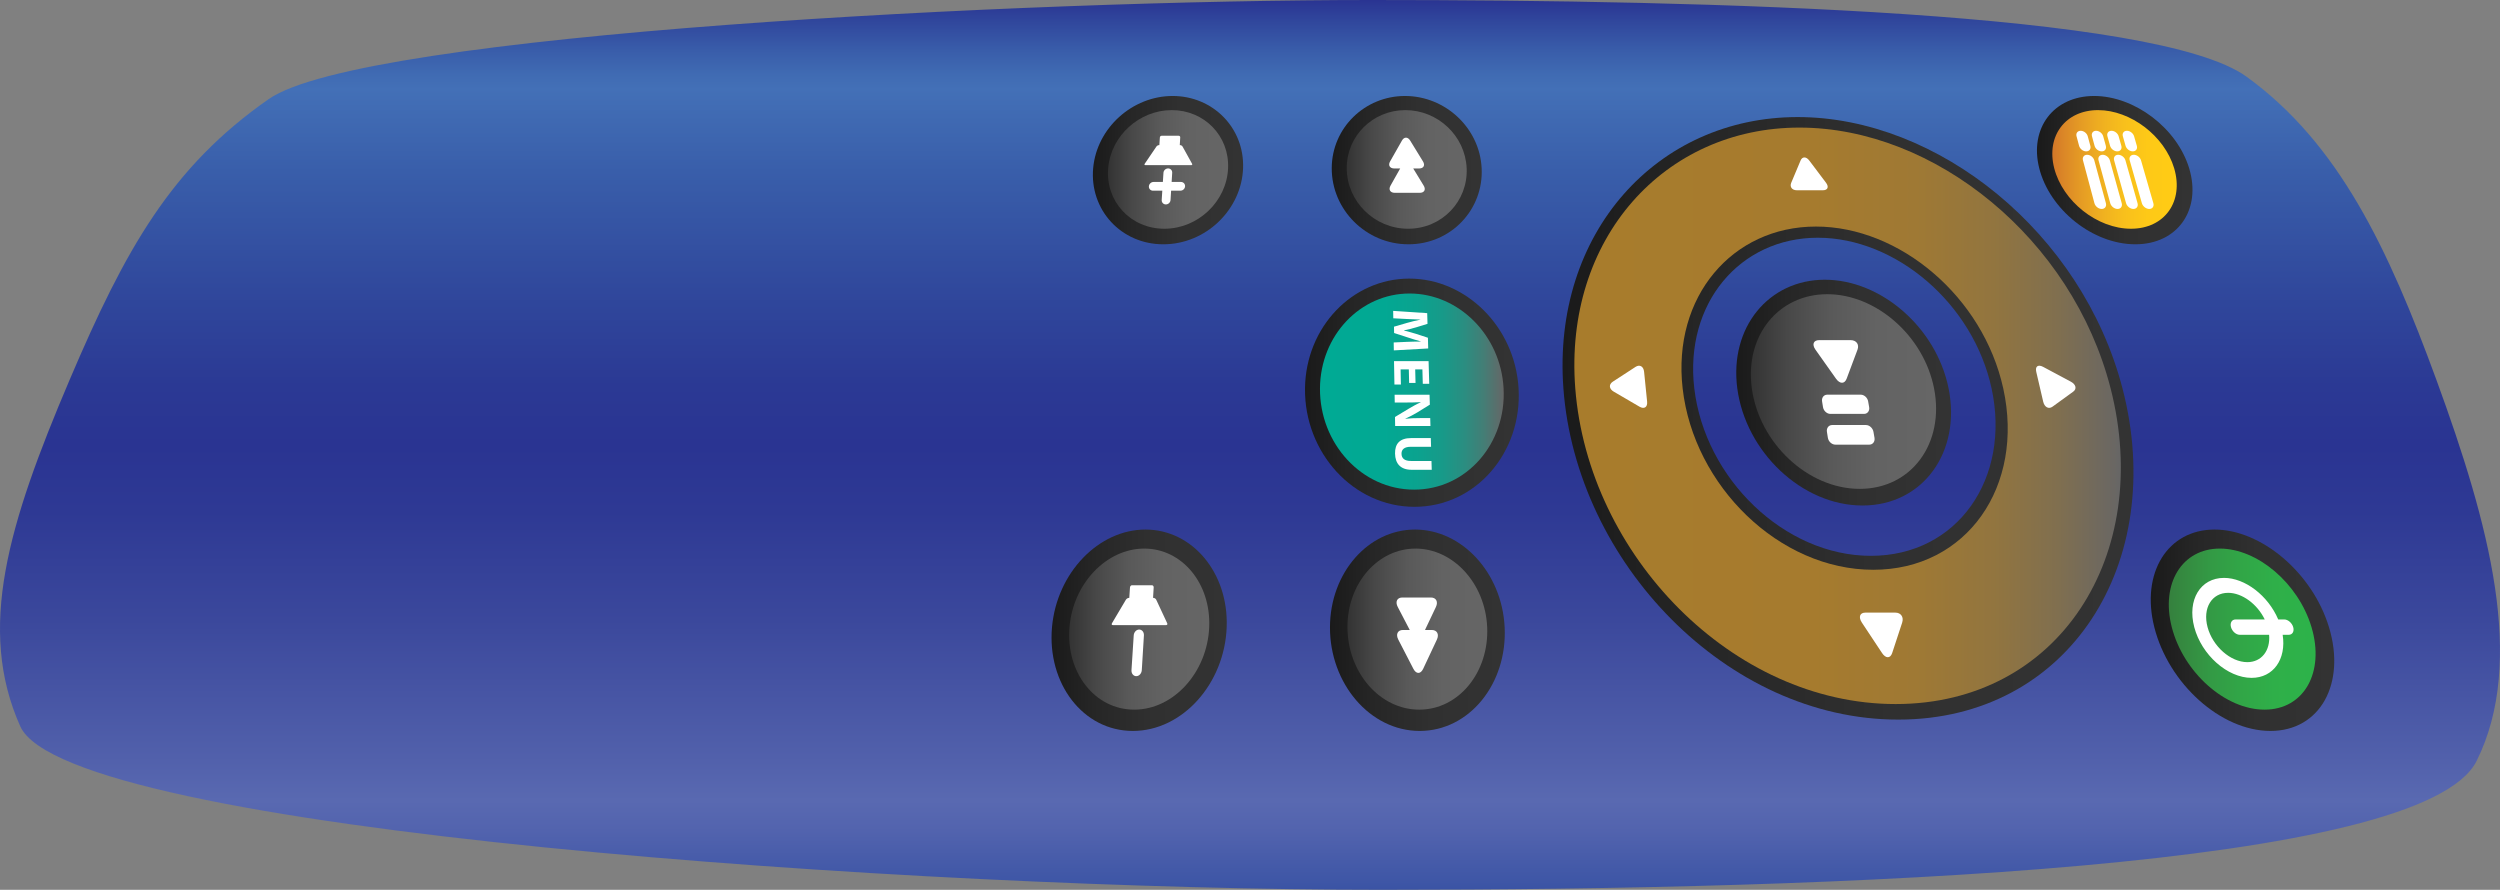 <?xml version="1.0" encoding="utf-8"?>
<!-- Generator: Adobe Illustrator 16.0.0, SVG Export Plug-In . SVG Version: 6.00 Build 0)  -->
<!DOCTYPE svg PUBLIC "-//W3C//DTD SVG 1.1 Basic//EN" "http://www.w3.org/Graphics/SVG/1.1/DTD/svg11-basic.dtd">
<svg version="1.1" baseProfile="basic" id="Layer_1"
	 xmlns="http://www.w3.org/2000/svg" xmlns:xlink="http://www.w3.org/1999/xlink" x="0px" y="0px" width="519.039px"
	 height="184.741px" viewBox="0 0 519.039 184.741" xml:space="preserve">
<rect x="0" y="0" width="519.039" height="184.741" fill="#808080" stroke="none"/>
<g>
	
		<linearGradient id="SVGID_1_" gradientUnits="userSpaceOnUse" x1="171.683" y1="82.755" x2="356.423" y2="82.755" gradientTransform="matrix(0 1 -1 -2.086163e-007 342.275 -171.683)">
		<stop  offset="0" style="stop-color:#2A3492"/>
		<stop  offset="0.023" style="stop-color:#30469C"/>
		<stop  offset="0.057" style="stop-color:#395DAA"/>
		<stop  offset="0.084" style="stop-color:#406BB3"/>
		<stop  offset="0.1" style="stop-color:#4370B7"/>
		<stop  offset="0.193" style="stop-color:#395EAA"/>
		<stop  offset="0.327" style="stop-color:#30489C"/>
		<stop  offset="0.434" style="stop-color:#2B3994"/>
		<stop  offset="0.5" style="stop-color:#2A3492"/>
		<stop  offset="0.575" style="stop-color:#2E3994"/>
		<stop  offset="0.697" style="stop-color:#3B489C"/>
		<stop  offset="0.85" style="stop-color:#5160AB"/>
		<stop  offset="0.9" style="stop-color:#5969B1"/>
		<stop  offset="0.934" style="stop-color:#5263AE"/>
		<stop  offset="0.991" style="stop-color:#3E56A6"/>
		<stop  offset="1" style="stop-color:#3A53A4"/>
	</linearGradient>
	<path fill="url(#SVGID_1_)" d="M14.429,78.921C26.065,51.58,35.597,34.656,55.797,20.563C75.301,6.956,213.207,0,284.724,0
		c71.519,0,163.188,2.535,181.69,15.92c19.156,13.858,29.439,35.66,39.442,63.001c10.967,29.982,18.614,58.385,8.342,79.04
		c-11.075,22.273-131.53,26.779-227.423,26.779c-95.893,0-272.844-12.142-282.574-33.952
		C-4.827,130.548,1.669,108.903,14.429,78.921z"/>
	<g>
		
			<linearGradient id="SVGID_2_" gradientUnits="userSpaceOnUse" x1="253.195" y1="-18.199" x2="253.195" y2="-62.795" gradientTransform="matrix(0 1 -1 -2.086163e-007 342.275 -171.683)">
			<stop  offset="0" style="stop-color:#1A1A1A"/>
			<stop  offset="0.239" style="stop-color:#262626"/>
			<stop  offset="0.578" style="stop-color:#303030"/>
			<stop  offset="1" style="stop-color:#333333"/>
		</linearGradient>
		<path fill="url(#SVGID_2_)" d="M360.689,80.633c-1.665-12.645,6.514-22.559,18.17-22.559s23.144,9.914,25.698,22.559
			c2.664,13.179-5.309,24.319-17.875,24.319C374.115,104.952,362.424,93.812,360.689,80.633z"/>
		
			<linearGradient id="SVGID_3_" gradientUnits="userSpaceOnUse" x1="258.536" y1="17.866" x2="258.536" y2="-100.668" gradientTransform="matrix(0 1 -1 -2.086163e-007 342.275 -171.683)">
			<stop  offset="0" style="stop-color:#1A1A1A"/>
			<stop  offset="0.239" style="stop-color:#262626"/>
			<stop  offset="0.578" style="stop-color:#303030"/>
			<stop  offset="1" style="stop-color:#333333"/>
		</linearGradient>
		<path fill="url(#SVGID_3_)" d="M324.586,80.632c-2.385-32.371,19.53-56.326,48.637-56.326s59.018,23.955,67.438,56.327
			c9.396,36.126-11.025,68.769-46.561,68.769S327.249,116.758,324.586,80.632z M413.483,80.633
			c-3.818-17.644-19.917-31.277-36.079-31.277s-27.712,13.633-25.642,31.277c2.195,18.704,18.696,34.767,36.663,34.767
			S417.532,99.336,413.483,80.633z"/>
		
			<linearGradient id="SVGID_4_" gradientUnits="userSpaceOnUse" x1="252.97" y1="-21.23" x2="252.97" y2="-59.688" gradientTransform="matrix(0 1 -1 -2.086163e-007 342.275 -171.683)">
			<stop  offset="0" style="stop-color:#333333"/>
			<stop  offset="0.197" style="stop-color:#484848"/>
			<stop  offset="0.429" style="stop-color:#595959"/>
			<stop  offset="0.683" style="stop-color:#636363"/>
			<stop  offset="1" style="stop-color:#666666"/>
		</linearGradient>
		<path fill="url(#SVGID_4_)" d="M386.105,101.496c-10.798,0-20.85-9.514-22.399-20.863c-1.495-10.952,5.536-19.552,15.655-19.552
			c10.118,0,20.019,8.6,22.18,19.552C403.779,91.982,396.901,101.496,386.105,101.496z"/>
		
			<linearGradient id="SVGID_5_" gradientUnits="userSpaceOnUse" x1="258.013" y1="15.414" x2="258.013" y2="-98.045" gradientTransform="matrix(0 1 -1 -2.086163e-007 342.275 -171.683)">
			<stop  offset="0" style="stop-color:#A87C2C"/>
			<stop  offset="0.435" style="stop-color:#A67B2E"/>
			<stop  offset="0.625" style="stop-color:#9F7934"/>
			<stop  offset="0.767" style="stop-color:#92753F"/>
			<stop  offset="0.884" style="stop-color:#806F4F"/>
			<stop  offset="0.987" style="stop-color:#6A6763"/>
			<stop  offset="1" style="stop-color:#666666"/>
		</linearGradient>
		<path fill="url(#SVGID_5_)" d="M438.195,80.633c-7.968-31.113-36.586-54.143-64.607-54.143c-28.023,0-48.952,23.03-46.536,54.142
			c2.683,34.566,32.588,65.54,66.51,65.54S447.049,115.2,438.195,80.633z M349.341,80.633
			c-2.156-19.014,10.287-33.597,27.675-33.597s34.699,14.583,38.889,33.597c4.461,20.25-7.505,37.662-26.996,37.662
			C369.417,118.294,351.639,100.883,349.341,80.633z"/>
		<g>
			<g>
				<path fill="#FFFFFF" d="M383.39,78.627l2.256-6.027c0.409-1.093-0.238-1.984-1.434-1.984h-6.522
					c-1.198,0-1.544,0.892-0.771,1.984l4.268,6.027C381.979,79.747,382.972,79.747,383.39,78.627z"/>
			</g>
			<path fill="#FFFFFF" d="M388.066,84.531l-0.211-1.202c-0.132-0.765-0.825-1.389-1.538-1.389h-6.952
				c-0.712,0-1.195,0.624-1.074,1.389l0.191,1.202c0.123,0.769,0.81,1.4,1.528,1.4h6.995C387.723,85.931,388.2,85.3,388.066,84.531z
				 M389.174,90.886l-0.214-1.227c-0.136-0.78-0.837-1.417-1.557-1.417h-7.022c-0.72,0-1.207,0.637-1.083,1.417l0.195,1.227
				c0.124,0.785,0.821,1.428,1.545,1.428h7.067C388.831,92.314,389.312,91.671,389.174,90.886z"/>
		</g>
		<g>
			<path fill="#FFFFFF" d="M392.847,135.574l2.073-6.306c0.375-1.145-0.256-2.077-1.403-2.077h-6.249
				c-1.148,0-1.468,0.933-0.71,2.077l4.178,6.306C391.511,136.744,392.46,136.744,392.847,135.574z"/>
		</g>
		<g>
			<path fill="#FFFFFF" d="M373.831,33.316l-1.943,4.626c-0.359,0.856,0.16,1.559,1.156,1.559h5.432
				c0.996,0,1.281-0.702,0.635-1.559l-3.486-4.626C374.99,32.476,374.184,32.476,373.831,33.316z"/>
		</g>
		<g>
			<path fill="#FFFFFF" d="M335.031,81.308l5.352,3.125c0.987,0.577,1.7,0.104,1.584-1.047l-0.627-6.198
				c-0.113-1.125-0.91-1.582-1.771-1.021l-4.723,3.074C333.971,79.807,334.055,80.737,335.031,81.308z"/>
		</g>
		<g>
			<path fill="#FFFFFF" d="M429.936,79.24l-5.75-3.073c-1.048-0.561-1.691-0.102-1.43,1.022l1.441,6.199
				c0.268,1.151,1.139,1.623,1.934,1.046l4.309-3.126C431.225,80.738,430.998,79.808,429.936,79.24z"/>
		</g>
	</g>
	<g>
		
			<linearGradient id="SVGID_6_" gradientUnits="userSpaceOnUse" x1="207.005" y1="65.785" x2="207.005" y2="34.642" gradientTransform="matrix(0 1 -1 -2.086163e-007 342.275 -171.683)">
			<stop  offset="0" style="stop-color:#1A1A1A"/>
			<stop  offset="0.239" style="stop-color:#262626"/>
			<stop  offset="0.578" style="stop-color:#303030"/>
			<stop  offset="1" style="stop-color:#333333"/>
		</linearGradient>
		<path fill="url(#SVGID_6_)" d="M276.49,34.913c0.032-8.362,6.856-14.986,15.215-14.986c8.357,0,15.49,6.625,15.909,14.986
			c0.431,8.61-6.381,15.806-15.196,15.806C283.602,50.72,276.457,43.523,276.49,34.913z"/>
		
			<linearGradient id="SVGID_7_" gradientUnits="userSpaceOnUse" x1="206.858" y1="62.672" x2="206.858" y2="37.761" gradientTransform="matrix(0 1 -1 -2.086163e-007 342.275 -171.683)">
			<stop  offset="0" style="stop-color:#333333"/>
			<stop  offset="0.197" style="stop-color:#484848"/>
			<stop  offset="0.429" style="stop-color:#595959"/>
			<stop  offset="0.683" style="stop-color:#636363"/>
			<stop  offset="1" style="stop-color:#666666"/>
		</linearGradient>
		<path fill="url(#SVGID_7_)" d="M292.342,47.49c-7.025,0-12.729-5.698-12.739-12.577c-0.011-6.72,5.438-12.051,12.17-12.051
			c6.732,0,12.428,5.332,12.729,12.051C304.81,41.792,299.368,47.49,292.342,47.49z"/>
		<path fill="#FFFFFF" d="M291.072,29.173l-2.468,4.343c-0.457,0.803-0.061,1.463,0.883,1.463h1.211l-2.008,3.565
			c-0.461,0.818-0.061,1.488,0.891,1.488h5.178c0.952,0,1.32-0.67,0.823-1.488l-2.174-3.565h1.211c0.944,0,1.31-0.66,0.815-1.463
			l-2.668-4.343C292.282,28.383,291.518,28.383,291.072,29.173z"/>
	</g>
	<g>
		
			<linearGradient id="SVGID_8_" gradientUnits="userSpaceOnUse" x1="302.531" y1="66.151" x2="302.531" y2="29.857" gradientTransform="matrix(0 1 -1 -2.086163e-007 342.275 -171.683)">
			<stop  offset="0" style="stop-color:#1A1A1A"/>
			<stop  offset="0.239" style="stop-color:#262626"/>
			<stop  offset="0.578" style="stop-color:#303030"/>
			<stop  offset="1" style="stop-color:#333333"/>
		</linearGradient>
		<path fill="url(#SVGID_8_)" d="M276.124,130.197c0.044-11.322,7.967-20.255,17.663-20.255s18.034,8.933,18.601,20.255
			c0.588,11.721-7.315,21.559-17.634,21.559C284.436,151.755,276.079,141.917,276.124,130.197z"/>
		
			<linearGradient id="SVGID_9_" gradientUnits="userSpaceOnUse" x1="302.294" y1="62.524" x2="302.294" y2="33.494" gradientTransform="matrix(0 1 -1 -2.086163e-007 342.275 -171.683)">
			<stop  offset="0" style="stop-color:#333333"/>
			<stop  offset="0.197" style="stop-color:#484848"/>
			<stop  offset="0.429" style="stop-color:#595959"/>
			<stop  offset="0.683" style="stop-color:#636363"/>
			<stop  offset="1" style="stop-color:#666666"/>
		</linearGradient>
		<path fill="url(#SVGID_9_)" d="M294.652,147.333c-8.215,0-14.887-7.776-14.901-17.136c-0.014-9.102,6.313-16.303,14.127-16.303
			c7.817,0,14.478,7.201,14.884,16.303C309.179,139.556,302.868,147.333,294.652,147.333z"/>
		<path fill="#FFFFFF" d="M295.468,138.865l2.851-6.07c0.519-1.102,0.043-2.001-1.058-2.001h-1.41l2.271-4.783
			c0.513-1.079,0.043-1.96-1.047-1.96h-5.925c-1.089,0-1.521,0.881-0.956,1.96l2.494,4.783h-1.413c-1.1,0-1.534,0.899-0.965,2.001
			l3.136,6.07C294.027,139.988,294.939,139.988,295.468,138.865z"/>
	</g>
	<g>
		
			<linearGradient id="SVGID_10_" gradientUnits="userSpaceOnUse" x1="253.215" y1="71.337" x2="253.215" y2="26.953" gradientTransform="matrix(0 1 -1 -2.086163e-007 342.275 -171.683)">
			<stop  offset="0" style="stop-color:#1A1A1A"/>
			<stop  offset="0.239" style="stop-color:#262626"/>
			<stop  offset="0.578" style="stop-color:#303030"/>
			<stop  offset="1" style="stop-color:#333333"/>
		</linearGradient>
		<path fill="url(#SVGID_10_)" d="M270.94,80.632c0.16-12.776,9.865-22.79,21.642-22.79c11.777,0,21.945,10.013,22.696,22.79
			c0.782,13.322-8.894,24.591-21.602,24.591C280.971,105.223,270.775,93.954,270.94,80.632z"/>
		
			<linearGradient id="SVGID_11_" gradientUnits="userSpaceOnUse" x1="252.979" y1="68.227" x2="252.979" y2="30.074" gradientTransform="matrix(0 1 -1 -2.086163e-007 342.275 -171.683)">
			<stop  offset="0" style="stop-color:#00AA94"/>
			<stop  offset="0.348" style="stop-color:#02A893"/>
			<stop  offset="0.525" style="stop-color:#0AA38F"/>
			<stop  offset="0.664" style="stop-color:#179A89"/>
			<stop  offset="0.783" style="stop-color:#2A8E81"/>
			<stop  offset="0.889" style="stop-color:#437E76"/>
			<stop  offset="0.984" style="stop-color:#606A69"/>
			<stop  offset="1" style="stop-color:#666666"/>
		</linearGradient>
		<path fill="url(#SVGID_11_)" d="M293.595,101.657c-10.882,0-19.631-9.588-19.547-21.025c0.083-11.034,8.411-19.695,18.604-19.695
			c10.195,0,18.925,8.661,19.516,19.695C312.786,92.069,304.478,101.657,293.595,101.657z"/>
		<path fill="#FFFFFF" d="M292.494,76.688l0.063,2.82h1.33l-0.069-2.82h1.494l0.08,2.992h1.34l-0.137-4.708h-7.175l0.085,4.867
			h1.342l-0.061-3.151H292.494z M296.457,70.122l-2.387-0.786c-0.808-0.254-1.741-0.507-2.568-0.707v-0.044
			c0.83-0.166,1.708-0.386,2.512-0.627l2.358-0.726l-0.064-2.219l-7.066-0.469l0.026,1.538l2.688,0.143
			c0.883,0.043,1.976,0.088,2.932,0.121l0.001,0.021c-0.931,0.185-1.921,0.426-2.757,0.668l-2.718,0.791l0.023,1.312l2.793,0.906
			c0.841,0.289,1.863,0.599,2.778,0.843l0.001,0.023c-1.048,0-2.072,0.033-2.929,0.066l-2.727,0.123l0.028,1.648l7.137-0.401
			L296.457,70.122z M297.197,95.704h-4.257c-1.318,0-1.947-0.529-1.966-1.489c-0.017-0.918,0.619-1.455,1.9-1.455h4.237
			l-0.053-1.806h-4.105c-2.336,0-3.354,1.174-3.32,3.202c0.036,2.112,1.15,3.38,3.446,3.38h4.171L297.197,95.704z M294.813,86.804
			c-1.106,0-2.093,0.034-3.056,0.141V86.92c0.815-0.361,1.716-0.816,2.474-1.283l2.628-1.625l-0.061-2.056h-7.256l0.028,1.614h2.19
			c1.188,0,2.213-0.022,3.183-0.079l0.001,0.044c-0.843,0.37-1.76,0.894-2.538,1.357l-2.784,1.678l0.033,1.875h7.33l-0.047-1.642
			H294.813z"/>
	</g>
	<g>
		
			<linearGradient id="SVGID_12_" gradientUnits="userSpaceOnUse" x1="207.005" y1="115.378" x2="207.005" y2="84.182" gradientTransform="matrix(0 1 -1 -2.086163e-007 342.275 -171.683)">
			<stop  offset="0" style="stop-color:#1A1A1A"/>
			<stop  offset="0.239" style="stop-color:#262626"/>
			<stop  offset="0.578" style="stop-color:#303030"/>
			<stop  offset="1" style="stop-color:#333333"/>
		</linearGradient>
		<path fill="url(#SVGID_12_)" d="M226.959,34.913c0.75-8.361,8.145-14.986,16.501-14.986c8.358,0,14.921,6.625,14.623,14.986
			c-0.308,8.61-7.737,15.807-16.554,15.807C232.714,50.72,226.188,43.523,226.959,34.913z"/>
		
			<linearGradient id="SVGID_13_" gradientUnits="userSpaceOnUse" x1="206.858" y1="112.248" x2="206.858" y2="87.294" gradientTransform="matrix(0 1 -1 -2.086163e-007 342.275 -171.683)">
			<stop  offset="0" style="stop-color:#333333"/>
			<stop  offset="0.197" style="stop-color:#484848"/>
			<stop  offset="0.429" style="stop-color:#595959"/>
			<stop  offset="0.683" style="stop-color:#636363"/>
			<stop  offset="1" style="stop-color:#666666"/>
		</linearGradient>
		<path fill="url(#SVGID_13_)" d="M241.733,47.49c-7.025,0-12.24-5.698-11.661-12.577c0.566-6.719,6.473-12.051,13.205-12.051
			c6.732,0,11.97,5.332,11.693,12.051C254.688,41.792,248.758,47.49,241.733,47.49z"/>
		<g>
			<g>
				<path fill="#FFFFFF" d="M247.495,34.003l-1.988-3.591c-0.087-0.156-0.308-0.283-0.493-0.283h-0.073l0.095-1.612
					c0.011-0.182-0.132-0.329-0.316-0.329h-3.552c-0.186,0-0.346,0.147-0.358,0.329l-0.107,1.612h-0.073
					c-0.187,0-0.424,0.127-0.53,0.283l-2.439,3.591c-0.107,0.158-0.042,0.288,0.144,0.288h9.51
					C247.501,34.291,247.584,34.161,247.495,34.003z"/>
				<path fill="#FFFFFF" d="M243.022,41.526l0.118-1.936h1.936c0.504,0,0.935-0.408,0.964-0.909c0.028-0.5-0.356-0.905-0.859-0.905
					h-1.93l0.117-1.911c0.031-0.497-0.351-0.898-0.851-0.898s-0.931,0.402-0.963,0.898l-0.124,1.911h-1.93
					c-0.503,0-0.938,0.405-0.973,0.905c-0.035,0.501,0.345,0.909,0.85,0.909h1.936l-0.124,1.936
					c-0.033,0.506,0.352,0.917,0.859,0.917C242.556,42.444,242.991,42.032,243.022,41.526z"/>
			</g>
		</g>
	</g>
	<g>
		
			<linearGradient id="SVGID_14_" gradientUnits="userSpaceOnUse" x1="302.531" y1="123.96" x2="302.531" y2="87.582" gradientTransform="matrix(0 1 -1 -2.086163e-007 342.275 -171.683)">
			<stop  offset="0" style="stop-color:#1A1A1A"/>
			<stop  offset="0.239" style="stop-color:#262626"/>
			<stop  offset="0.578" style="stop-color:#303030"/>
			<stop  offset="1" style="stop-color:#333333"/>
		</linearGradient>
		<path fill="url(#SVGID_14_)" d="M218.414,130.197c1.017-11.322,9.706-20.255,19.402-20.255c9.697,0,17.267,8.933,16.862,20.255
			c-0.419,11.721-9.166,21.559-19.484,21.559C224.876,151.755,217.363,141.917,218.414,130.197z"/>
		
			<linearGradient id="SVGID_15_" gradientUnits="userSpaceOnUse" x1="302.294" y1="120.304" x2="302.294" y2="91.207" gradientTransform="matrix(0 1 -1 -2.086163e-007 342.275 -171.683)">
			<stop  offset="0" style="stop-color:#333333"/>
			<stop  offset="0.197" style="stop-color:#484848"/>
			<stop  offset="0.429" style="stop-color:#595959"/>
			<stop  offset="0.683" style="stop-color:#636363"/>
			<stop  offset="1" style="stop-color:#666666"/>
		</linearGradient>
		<path fill="url(#SVGID_15_)" d="M235.471,147.333c-8.214,0-14.219-7.776-13.43-17.136c0.767-9.102,7.711-16.303,15.526-16.303
			c7.818,0,13.858,7.201,13.484,16.303C250.666,139.556,243.688,147.333,235.471,147.333z"/>
		<g>
			<g>
				<path fill="#FFFFFF" d="M242.327,129.391l-2.276-4.875c-0.099-0.211-0.356-0.384-0.573-0.384h-0.084l0.128-2.185
					c0.015-0.244-0.15-0.443-0.364-0.443h-4.134c-0.213,0-0.404,0.199-0.421,0.443l-0.145,2.185h-0.085
					c-0.214,0-0.494,0.173-0.62,0.384l-2.889,4.875c-0.128,0.216-0.054,0.391,0.165,0.391h11.085
					C242.332,129.782,242.427,129.607,242.327,129.391z"/>
				<path fill="#FFFFFF" d="M237.054,139.134l0.441-7.213c0.041-0.674-0.399-1.221-0.981-1.221c-0.585,0-1.092,0.547-1.136,1.221
					l-0.463,7.213c-0.045,0.691,0.399,1.25,0.991,1.25C236.498,140.384,237.012,139.826,237.054,139.134z"/>
			</g>
		</g>
	</g>
	<g>
		
			<linearGradient id="SVGID_16_" gradientUnits="userSpaceOnUse" x1="207.005" y1="-80.629" x2="207.005" y2="-112.921" gradientTransform="matrix(0 1 -1 -2.086163e-007 342.275 -171.683)">
			<stop  offset="0" style="stop-color:#1A1A1A"/>
			<stop  offset="0.239" style="stop-color:#262626"/>
			<stop  offset="0.578" style="stop-color:#303030"/>
			<stop  offset="1" style="stop-color:#333333"/>
		</linearGradient>
		<path fill="url(#SVGID_16_)" d="M423.373,34.913c-2.097-8.362,3.043-14.986,11.399-14.986c8.357,0,17.178,6.625,19.725,14.986
			c2.623,8.61-2.356,15.807-11.173,15.807C434.508,50.72,425.532,43.523,423.373,34.913z"/>
		
			<linearGradient id="SVGID_17_" gradientUnits="userSpaceOnUse" x1="206.858" y1="-83.817" x2="206.858" y2="-109.65" gradientTransform="matrix(0 1 -1 -2.086163e-007 342.275 -171.683)">
			<stop  offset="0" style="stop-color:#D37728"/>
			<stop  offset="0.094" style="stop-color:#DB8727"/>
			<stop  offset="0.248" style="stop-color:#E69E24"/>
			<stop  offset="0.409" style="stop-color:#F0B120"/>
			<stop  offset="0.58" style="stop-color:#F8C01C"/>
			<stop  offset="0.767" style="stop-color:#FEC917"/>
			<stop  offset="1" style="stop-color:#FFCC14"/>
		</linearGradient>
		<path fill="url(#SVGID_17_)" d="M442.426,47.49c-7.024,0-14.179-5.698-15.941-12.577c-1.72-6.72,2.372-12.051,9.103-12.051
			c6.731,0,13.785,5.332,15.797,12.051C453.442,41.792,449.453,47.49,442.426,47.49z"/>
		<g>
			<path fill="#FFFFFF" d="M433.989,30.278l-0.54-1.99c-0.169-0.627-0.828-1.135-1.469-1.135s-1.026,0.508-0.859,1.135l0.532,1.99
				c0.17,0.634,0.831,1.149,1.479,1.149C433.778,31.427,434.162,30.912,433.989,30.278z M440.424,30.278l-0.562-1.99
				c-0.178-0.627-0.843-1.135-1.483-1.135c-0.643,0-1.021,0.508-0.846,1.135l0.554,1.99c0.177,0.634,0.845,1.149,1.491,1.149
				C440.223,31.427,440.604,30.912,440.424,30.278z M442.158,33.287l2.528,8.9c0.188,0.659,0.876,1.196,1.536,1.196
				s1.04-0.537,0.85-1.196l-2.564-8.9c-0.184-0.639-0.857-1.155-1.505-1.155C442.356,32.131,441.978,32.648,442.158,33.287z
				 M437.206,30.278l-0.551-1.99c-0.173-0.627-0.834-1.135-1.476-1.135c-0.641,0-1.023,0.508-0.852,1.135l0.542,1.99
				c0.174,0.634,0.839,1.149,1.484,1.149C437,31.427,437.382,30.912,437.206,30.278z M440.503,42.187l-2.464-8.9
				c-0.177-0.639-0.845-1.155-1.491-1.155s-1.032,0.517-0.857,1.155l2.428,8.9c0.182,0.659,0.863,1.196,1.522,1.196
				S440.686,42.846,440.503,42.187z M443.789,42.187l-2.514-8.9c-0.181-0.639-0.854-1.155-1.499-1.155
				c-0.647,0-1.028,0.517-0.851,1.155l2.479,8.9c0.184,0.659,0.869,1.196,1.528,1.196S443.975,42.846,443.789,42.187z
				 M443.64,30.278l-0.572-1.99c-0.182-0.627-0.848-1.135-1.49-1.135c-0.641,0-1.018,0.508-0.84,1.135l0.565,1.99
				c0.181,0.634,0.852,1.149,1.497,1.149C443.447,31.427,443.823,30.912,443.64,30.278z M437.22,42.187l-2.415-8.9
				c-0.172-0.639-0.838-1.155-1.483-1.155c-0.647,0-1.035,0.517-0.864,1.155l2.378,8.9c0.177,0.659,0.855,1.196,1.516,1.196
				C437.009,43.383,437.4,42.846,437.22,42.187z"/>
		</g>
	</g>
	<g>
		
			<linearGradient id="SVGID_18_" gradientUnits="userSpaceOnUse" x1="302.531" y1="-104.254" x2="302.531" y2="-142.353" gradientTransform="matrix(0 1 -1 -2.086163e-007 342.275 -171.683)">
			<stop  offset="0" style="stop-color:#1A1A1A"/>
			<stop  offset="0.239" style="stop-color:#262626"/>
			<stop  offset="0.578" style="stop-color:#303030"/>
			<stop  offset="1" style="stop-color:#333333"/>
		</linearGradient>
		<path fill="url(#SVGID_18_)" d="M447.264,130.198c-2.84-11.323,2.809-20.256,12.507-20.256c9.695,0,20.307,8.933,23.757,20.256
			c3.57,11.72-1.828,21.558-12.146,21.558C461.064,151.755,450.203,141.917,447.264,130.198z"/>
		
			<linearGradient id="SVGID_19_" gradientUnits="userSpaceOnUse" x1="302.295" y1="-108" x2="302.295" y2="-138.478" gradientTransform="matrix(0 1 -1 -2.086163e-007 342.275 -171.683)">
			<stop  offset="0" style="stop-color:#35803E"/>
			<stop  offset="0.093" style="stop-color:#358940"/>
			<stop  offset="0.287" style="stop-color:#339A45"/>
			<stop  offset="0.493" style="stop-color:#31A647"/>
			<stop  offset="0.719" style="stop-color:#2FAF49"/>
			<stop  offset="1" style="stop-color:#2DB34A"/>
		</linearGradient>
		<path fill="url(#SVGID_19_)" d="M470.155,147.333c-8.215,0-16.867-7.777-19.264-17.136c-2.332-9.103,2.161-16.304,9.978-16.304
			s16.308,7.201,19.033,16.304C482.703,139.556,478.37,147.333,470.155,147.333z"/>
		<path fill="#FFFFFF" d="M473.917,131.792h1.269c0.766,0,1.176-0.715,0.917-1.595c-0.258-0.877-1.082-1.587-1.846-1.587h-1.262
			c-2.102-4.957-6.899-8.631-11.254-8.631c-4.891,0-7.673,4.547-6.182,10.218c1.519,5.769,6.877,10.538,11.92,10.538
			C471.972,140.736,474.711,136.875,473.917,131.792z M458.323,130.198c-1.055-3.943,0.868-7.118,4.274-7.118
			c2.892,0,6.053,2.328,7.598,5.531h-6.067c-0.761,0-1.183,0.71-0.941,1.587c0.241,0.88,1.058,1.595,1.82,1.595h6.096
			c0.294,3.267-1.572,5.68-4.525,5.68C463.096,137.472,459.388,134.188,458.323,130.198z"/>
	</g>
</g>
</svg>
